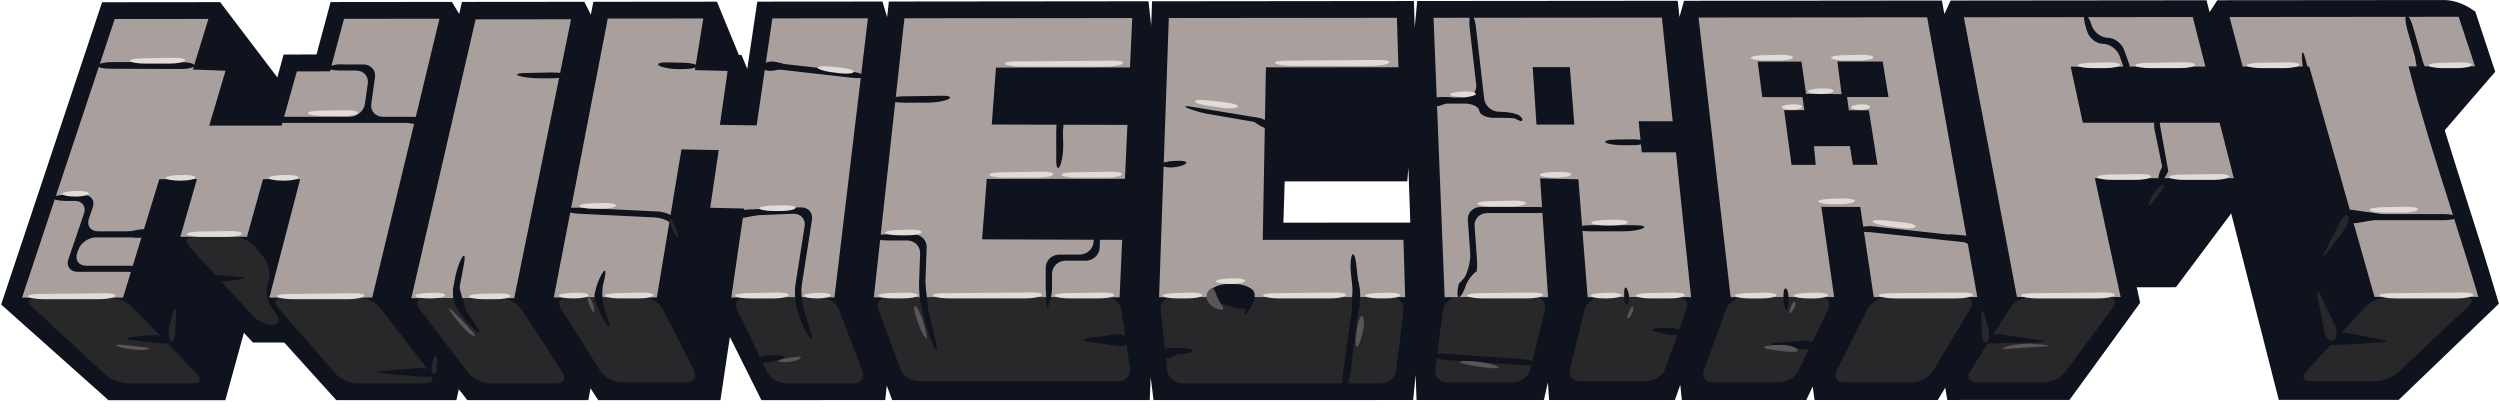 <svg width="175" height="29" viewBox="0 0 175 29" fill="none" xmlns="http://www.w3.org/2000/svg">
<g clip-path="url(#clip0_3215_76)">
<path d="M174.773 20.752L174.236 18.971L173.732 17.343C173.732 17.343 172.139 12.334 171.93 11.674C171.674 10.867 171.422 10.06 171.173 9.251L171.134 9.115L174.665 5.023L173.005 0.001L155.213 0.017L154.67 0.851L154.457 0.018L136.545 0.036L136.106 0.984L135.933 0.035L117.881 0.055L117.563 1.192L117.442 0.055L99.205 0.071L99.03 1.931L98.974 0.071L80.644 0.09L80.583 1.79L80.393 0.088L62.22 0.107L62.098 1.203L61.773 0.108L53.009 0.115L52.31 4.829L51.911 3.856L51.718 3.84L50.186 0.118L41.534 0.126L41.359 1.03L40.903 0.126L32.336 0.134L32.141 0.978L31.637 0.134L23.143 0.143L22.155 3.814L19.854 3.816L19.413 5.42L15.412 0.15L7.146 0.158L0.082 21.317L7.592 28.012H15.774L17.073 23.297L17.708 23.977H19.897L23.542 28.011L31.95 28.009L32.116 27.245L32.711 28.01L41.184 28.009L41.336 27.183L41.877 28.009L50.431 28.008L51.092 23.585L53.298 28.008L61.966 28.006L62.075 26.994L62.453 28.006L80.483 28.004L80.547 26.396L80.746 28.005L98.921 28.002L99.096 26.244L99.157 28.002L108.073 28L108.353 26.765L108.437 28L117.245 27.998L117.618 26.938L117.728 27.998H126.44L126.889 27.054L127.019 27.998H135.648L136.166 27.137L136.312 27.998L144.866 27.994L149.811 21.197L149.574 20.108L152.315 20.106L156.184 14.938L159.515 27.993L167.911 27.992L174.919 21.261L174.773 20.752ZM89.838 15.585L89.928 12.697L98.512 12.692L98.587 11.732L98.722 15.583L89.838 15.585V15.585Z" fill="#0E131E"/>
<path d="M15.789 4.949L14.647 8.79H19.715L20.78 4.997L23.097 4.995L24.084 1.317L30.763 1.31L26.055 20.828L18.854 20.83L21.012 12.542L18.412 12.539L17.287 16.577L12.623 16.578L13.786 12.537L11.151 12.544L8.611 20.833L1.542 20.837L8.032 1.332L14.588 1.326L13.501 4.868L15.789 4.949ZM39.974 1.349L35.994 20.873L28.791 20.876L33.295 1.355L39.974 1.349ZM49.715 14.541L50.312 10.505L47.703 10.458L45.978 20.822L38.766 20.823L42.544 1.299L49.23 1.293L48.645 4.908L50.934 4.964L50.391 8.74L52.965 8.775L54.064 1.287L60.754 1.282L58.41 20.818L51.19 20.821L52.094 14.598L49.715 14.541ZM78.553 16.79L78.371 20.812L61.169 20.817L63.31 1.279L79.257 1.264L79.099 4.723L69.718 4.731L69.423 8.717L78.918 8.742L78.747 12.518L69.073 12.524L68.747 16.754L78.553 16.79ZM172.108 1.176L173.253 4.644L168.596 4.647L168.626 4.755C168.818 5.513 169.026 6.285 169.25 7.073C169.476 7.863 169.713 8.667 169.959 9.481C170.209 10.298 170.462 11.127 170.726 11.956C170.989 12.79 171.256 13.63 171.523 14.468C171.684 14.978 171.846 15.492 172.01 16.012C172.177 16.534 172.344 17.059 172.508 17.587C172.675 18.117 172.839 18.649 173.003 19.182C173.166 19.715 173.329 20.248 173.484 20.781L166.215 20.784L161.646 4.655L156.986 4.659L156.067 1.191L172.108 1.176V1.176ZM155.374 8.593L156.366 12.473L146.641 12.478L148.442 20.789L141.187 20.791L137.472 1.209L153.494 1.193L154.377 4.66L144.946 4.668L145.797 8.589L155.374 8.593ZM127.495 14.477L128.391 20.796L121.143 20.798L118.899 1.227L134.902 1.211L138.412 20.794L131.162 20.796L130.218 14.486L127.495 14.477V14.477ZM132.194 6.791L131.787 4.305L128.618 4.309L128.91 6.587L126.423 6.568L126.102 4.31L123.036 4.314L123.359 6.798L126.173 6.797L126.303 7.71L124.888 7.712L125.405 11.54L127.103 11.539L126.976 10.237L129.493 10.227L129.703 11.536L131.424 11.535L130.821 7.724L129.418 7.717L129.296 6.792L132.194 6.791V6.791ZM114.924 10.664L117.316 10.663L118.375 20.798L111.135 20.802L110.489 12.551L107.808 12.487L108.365 20.802L101.125 20.806L100.348 1.245L116.333 1.23L117.09 8.488L114.704 8.486L114.924 10.664V10.664ZM110.203 8.722L109.889 4.698L107.287 4.699L107.555 8.724L110.203 8.722V8.722ZM88.614 4.715L97.888 4.708L97.784 1.246L81.817 1.263L81.135 20.81L98.361 20.806L98.242 16.786L88.392 16.79L88.614 4.715Z" fill="#A9A09D"/>
<path d="M2.487 20.836C1.968 20.836 1.849 21.12 2.224 21.466L7.348 26.202C7.722 26.547 8.454 26.832 8.974 26.832H13.484C14.004 26.832 14.138 26.532 13.784 26.165L9.256 21.498C8.903 21.133 8.187 20.833 7.667 20.833L2.487 20.836V20.836ZM19.799 20.831C19.279 20.831 19.126 21.146 19.46 21.529L23.46 26.132C23.793 26.517 24.491 26.831 25.011 26.831H29.741C30.26 26.831 30.432 26.502 30.122 26.099L26.619 21.56C26.308 21.157 25.63 20.828 25.11 20.828L19.799 20.831V20.831Z" fill="#282729"/>
<path d="M13.567 16.578C13.048 16.578 12.904 16.884 13.249 17.261L17.7 22.106C18.045 22.481 18.674 22.772 19.099 22.751C19.523 22.733 19.626 22.381 19.327 21.97L19.017 21.547C18.717 21.137 18.586 20.407 18.725 19.923L18.811 19.62C18.951 19.138 18.8 18.421 18.477 18.028L17.872 17.291C17.55 16.898 16.861 16.577 16.342 16.577H13.567V16.578ZM29.736 20.876C29.216 20.876 29.044 21.208 29.351 21.611L32.773 26.097C33.079 26.502 33.757 26.832 34.277 26.832H38.935C39.455 26.832 39.654 26.485 39.376 26.061L36.496 21.646C36.219 21.221 35.568 20.873 35.049 20.875L29.736 20.876V20.876ZM39.711 20.823C39.192 20.823 38.988 21.174 39.259 21.601L42.035 25.983C42.307 26.411 42.952 26.761 43.472 26.761H48.056C48.576 26.761 48.815 26.393 48.584 25.943L46.396 21.64C46.167 21.19 45.555 20.822 45.035 20.822L39.711 20.823V20.823ZM52.136 20.82C51.616 20.82 51.37 21.192 51.588 21.647L53.678 26.004C53.897 26.46 54.5 26.831 55.02 26.831H59.752C60.271 26.831 60.55 26.446 60.37 25.976L58.735 21.673C58.555 21.202 57.985 20.818 57.464 20.818L52.136 20.82ZM62.113 20.817C61.594 20.817 61.312 21.204 61.487 21.674L63.029 25.83C63.203 26.303 63.772 26.689 64.291 26.689H78.288C78.809 26.689 79.174 26.281 79.101 25.787L78.503 21.712C78.431 21.216 77.945 20.811 77.427 20.811L62.113 20.817V20.817ZM82.079 20.81C81.56 20.81 81.18 21.217 81.236 21.716L81.707 25.925C81.763 26.424 82.233 26.831 82.753 26.831H96.677C97.198 26.831 97.673 26.423 97.733 25.926L98.25 21.71C98.311 21.212 97.935 20.805 97.416 20.806L82.079 20.81V20.81ZM102.071 20.804C101.551 20.804 101.073 21.212 101.007 21.709L100.462 25.857C100.397 26.354 100.768 26.761 101.288 26.761H105.948C106.468 26.761 106.992 26.362 107.112 25.875L108.146 21.688C108.264 21.2 107.94 20.802 107.42 20.802L102.071 20.804V20.804ZM112.08 20.801C111.56 20.801 111.037 21.201 110.917 21.688L109.904 25.804C109.784 26.291 110.111 26.69 110.631 26.69H115.291C115.811 26.69 116.376 26.304 116.548 25.831L118.065 21.658C118.235 21.185 117.952 20.798 117.432 20.799L112.08 20.801V20.801ZM122.087 20.797C121.565 20.797 120.999 21.184 120.826 21.656L119.271 25.903C119.098 26.375 119.381 26.761 119.9 26.761H124.555C125.075 26.761 125.681 26.389 125.902 25.934L127.991 21.62C128.211 21.166 127.966 20.794 127.447 20.794L122.087 20.797V20.797ZM132.107 20.794C131.587 20.795 130.976 21.163 130.748 21.614L128.563 25.941C128.336 26.392 128.575 26.761 129.094 26.761H133.898C134.419 26.761 135.056 26.406 135.315 25.972L137.94 21.583C138.2 21.149 137.988 20.794 137.467 20.794H132.107V20.794ZM142.133 20.79C141.613 20.79 140.966 21.141 140.696 21.569L137.91 25.982C137.639 26.41 137.843 26.761 138.362 26.761H143.092C143.612 26.761 144.284 26.427 144.585 26.019L147.896 21.532C148.196 21.124 148.019 20.79 147.497 20.79L142.133 20.79V20.79ZM167.161 20.783C166.642 20.783 165.935 21.09 165.591 21.466L161.434 26.006C161.089 26.383 161.233 26.69 161.754 26.69H166.262C166.783 26.69 167.512 26.403 167.884 26.054L172.81 21.416C173.181 21.067 173.061 20.781 172.54 20.781L167.161 20.783V20.783Z" fill="#282729"/>
<path d="M6.839 4.577C6.791 4.704 7.176 4.809 7.695 4.81L12.649 4.83C13.169 4.832 13.599 4.724 13.607 4.591C13.614 4.456 13.194 4.346 12.675 4.346H7.872C7.352 4.346 6.887 4.45 6.839 4.577V4.577ZM6.496 14.504C6.657 14.028 6.365 13.638 5.846 13.638H4.636C4.116 13.638 3.692 13.734 3.692 13.85C3.692 13.967 4.116 14.064 4.636 14.064H5.235C5.754 14.064 6.047 14.453 5.884 14.929L4.783 18.162C4.622 18.639 4.914 19.028 5.434 19.028H9.145C9.666 19.028 10.09 18.932 10.09 18.815C10.09 18.698 9.666 18.603 9.145 18.603H6.044C5.524 18.603 5.231 18.213 5.394 17.736L5.482 17.482C5.644 17.005 6.203 16.616 6.722 16.616H9.586C10.107 16.616 10.532 16.52 10.532 16.404C10.532 16.286 10.107 16.191 9.586 16.191H6.866C6.347 16.191 6.055 15.803 6.217 15.325L6.496 14.504ZM26.25 5.414C26.32 4.918 25.951 4.511 25.433 4.511L23.997 4.513C23.477 4.514 23.015 4.61 22.968 4.726C22.922 4.841 23.31 4.937 23.83 4.937H24.929C25.448 4.937 25.817 5.343 25.746 5.839L25.545 7.273C25.475 7.77 24.992 8.176 24.474 8.176H19.935C19.415 8.176 18.99 8.272 18.99 8.388C18.99 8.505 19.415 8.601 19.935 8.601H28.857C29.377 8.601 29.801 8.505 29.801 8.388C29.801 8.272 29.377 8.176 28.857 8.176H26.806C26.287 8.176 25.918 7.769 25.989 7.273L26.25 5.414ZM32.483 18.443C32.577 17.949 32.517 17.757 32.35 18.013C32.183 18.268 31.968 18.881 31.872 19.374L31.732 20.097C31.636 20.589 31.796 21.331 32.088 21.747L32.326 22.084C32.618 22.499 33.084 23 33.362 23.199C33.64 23.398 33.631 23.22 33.342 22.804L32.545 21.654C32.256 21.237 32.095 20.494 32.189 20L32.483 18.443V18.443ZM39.585 5.268C39.585 5.152 39.161 5.063 38.642 5.073L36.779 5.108C36.26 5.119 36.05 5.206 36.312 5.303C36.575 5.401 37.216 5.481 37.735 5.481H38.641C39.161 5.481 39.585 5.385 39.585 5.268V5.268ZM42.323 19.476C42.436 18.986 42.379 18.802 42.198 19.066C42.018 19.331 41.801 19.833 41.716 20.181C41.631 20.531 41.699 21.165 41.868 21.59C42.036 22.017 42.328 22.556 42.515 22.789C42.703 23.021 42.724 22.823 42.56 22.347L42.32 21.652C42.156 21.176 42.113 20.386 42.225 19.898L42.323 19.476V19.476ZM40.542 14.536C40.022 14.511 39.593 14.585 39.585 14.702C39.58 14.819 40 14.935 40.519 14.961L45.8 15.219C46.318 15.243 46.879 15.467 47.044 15.715C47.21 15.961 47.428 16.113 47.53 16.05C47.632 15.987 47.554 15.69 47.354 15.392C47.155 15.094 46.565 14.829 46.049 14.804L40.542 14.536V14.536ZM46.132 4.591C46.334 4.726 46.924 4.837 47.444 4.837H47.846C48.365 4.837 48.791 4.741 48.791 4.623C48.791 4.508 48.365 4.401 47.846 4.39L46.709 4.367C46.19 4.354 45.93 4.456 46.132 4.591ZM52.437 14.664C51.919 14.685 51.497 14.799 51.502 14.915C51.507 15.032 51.936 15.11 52.454 15.089L55.522 14.963C56.041 14.942 56.403 15.33 56.325 15.826L55.683 19.916C55.604 20.41 55.663 21.209 55.814 21.689L55.947 22.118C56.098 22.597 56.397 23.231 56.615 23.527C56.833 23.822 56.888 23.671 56.739 23.191L56.265 21.659C56.117 21.178 56.058 20.38 56.135 19.885L56.84 15.378C56.918 14.883 56.557 14.494 56.037 14.516L52.437 14.664V14.664ZM53.489 4.488C53.468 4.603 53.87 4.766 54.383 4.85L59.612 5.442C60.127 5.504 60.549 5.458 60.549 5.341C60.549 5.223 60.127 5.076 59.612 5.014L54.458 4.431C53.944 4.346 53.508 4.373 53.489 4.488V4.488ZM64.866 17.315C64.871 17.197 64.851 17.079 64.807 16.968C64.763 16.858 64.697 16.757 64.612 16.672C64.526 16.587 64.424 16.52 64.311 16.474C64.198 16.428 64.077 16.405 63.954 16.405H62.084C61.565 16.405 61.139 16.502 61.139 16.618C61.139 16.735 61.565 16.831 62.084 16.831H63.497C63.619 16.831 63.741 16.854 63.854 16.9C63.967 16.946 64.069 17.014 64.154 17.099C64.239 17.183 64.305 17.284 64.349 17.395C64.393 17.505 64.413 17.623 64.409 17.741L64.333 19.845C64.315 20.346 64.406 21.152 64.534 21.637L64.883 22.952C65.013 23.438 65.255 24.072 65.423 24.361C65.59 24.652 65.633 24.489 65.518 24L64.953 21.597C64.839 21.108 64.759 20.299 64.776 19.798L64.866 17.315V17.315ZM62.243 6.972C62.243 7.088 62.668 7.185 63.188 7.185H64.974C65.494 7.185 66.134 7.073 66.397 6.937C66.66 6.8 66.449 6.695 65.93 6.702L63.187 6.745C62.668 6.752 62.243 6.855 62.243 6.972V6.972ZM74.402 9.158C74.389 8.656 74.279 8.246 74.156 8.246C74.036 8.246 73.937 8.656 73.937 9.158V11.237C73.937 11.738 74.051 11.907 74.194 11.616C74.335 11.323 74.439 10.674 74.427 10.173L74.402 9.158ZM76.552 16.912C76.541 17.156 76.433 17.386 76.251 17.555C76.069 17.724 75.827 17.82 75.574 17.822H74.145C73.625 17.822 73.199 18.232 73.199 18.734V20.104C73.199 20.605 73.298 21.015 73.421 21.015C73.543 21.015 73.642 20.605 73.642 20.104V19.159C73.642 18.659 74.067 18.249 74.588 18.249H76.002C76.522 18.249 76.961 17.84 76.978 17.338L76.993 16.897C77.012 16.396 76.927 15.983 76.805 15.978C76.684 15.974 76.569 16.381 76.552 16.881L76.552 16.912V16.912ZM94.644 17.861C94.543 18.047 94.505 18.607 94.56 19.106L94.654 19.964C94.708 20.463 94.693 21.276 94.623 21.773L94.001 26.114C93.931 26.609 93.994 27.009 94.142 27.003C94.291 26.997 94.466 26.584 94.53 26.087L95.083 21.781C95.146 21.283 95.153 20.468 95.097 19.971L94.928 18.428C94.872 17.93 94.745 17.674 94.644 17.861V17.861ZM81.366 24.561C81.366 24.678 81.79 24.774 82.31 24.774H82.555C83.074 24.774 83.499 24.679 83.499 24.561C83.499 24.445 83.074 24.349 82.555 24.349H82.31C81.79 24.349 81.366 24.445 81.366 24.561ZM83.058 7.538C83.301 7.655 83.914 7.841 84.421 7.951L88.061 8.578C88.539 8.777 88.968 8.852 89.016 8.744C89.065 8.637 88.701 8.42 88.208 8.262L83.545 7.496C83.034 7.401 82.815 7.421 83.058 7.538ZM82.983 11.475C83.185 11.338 82.926 11.241 82.407 11.259L82.237 11.265C81.716 11.283 81.292 11.394 81.292 11.511C81.292 11.627 81.59 11.723 81.953 11.723C82.318 11.723 82.78 11.611 82.983 11.475V11.475ZM103.547 7.75C103.578 8.023 104.028 8.247 104.55 8.247H104.962C105.481 8.247 105.971 8.269 106.048 8.294C106.127 8.321 106.42 8.521 106.523 8.461C106.627 8.402 106.55 8.234 106.355 8.09C106.159 7.946 105.551 7.826 105.032 7.824H104.944C104.424 7.823 103.952 7.414 103.894 6.918L103.315 1.895C103.256 1.396 103.11 1 102.99 1.014C102.871 1.027 102.817 1.445 102.875 1.942L103.335 5.924C103.393 6.422 103.012 6.829 102.494 6.829H100.995C100.475 6.829 100.051 6.924 100.051 7.04C100.051 7.157 100.476 7.252 100.995 7.252H102.543C103.063 7.252 103.514 7.477 103.547 7.75V7.75ZM102.915 17.744C102.95 18.244 102.767 19.008 102.508 19.442L102.113 19.871C101.992 20.359 101.99 20.777 102.108 20.802C102.228 20.826 102.455 20.456 102.612 19.978C102.612 19.978 102.673 19.77 102.865 19.508C103.054 19.244 103.266 19.028 103.33 19.028C103.394 19.028 103.42 18.619 103.385 18.12L103.221 15.823C103.211 15.707 103.226 15.589 103.266 15.479C103.306 15.368 103.37 15.267 103.452 15.181C103.535 15.096 103.636 15.028 103.747 14.982C103.859 14.936 103.979 14.914 104.101 14.915H107.64C108.16 14.915 108.584 14.819 108.584 14.702C108.584 14.586 108.159 14.489 107.64 14.489H103.628C103.109 14.489 102.711 14.898 102.747 15.398L102.915 17.744V17.744ZM110.347 15.979C110.347 16.096 110.772 16.192 111.292 16.192H113.668C114.189 16.192 114.795 16.096 115.018 15.979C115.243 15.862 115 15.765 114.481 15.765L111.291 15.766C110.773 15.766 110.347 15.863 110.347 15.979V15.979ZM112.388 9.973C112.52 10.078 113.053 10.164 113.572 10.164H114.258C114.778 10.164 115.203 10.068 115.203 9.952C115.203 9.834 114.778 9.744 114.258 9.751L113.095 9.768C112.573 9.775 112.257 9.867 112.388 9.973ZM100.271 24.916C100.26 25.032 100.678 25.157 101.196 25.193L106.448 25.558C106.965 25.594 107.397 25.528 107.407 25.411C107.415 25.295 106.999 25.17 106.479 25.134L101.23 24.77C100.712 24.734 100.28 24.799 100.271 24.916ZM130.931 15.827C130.411 15.833 129.987 15.933 129.988 16.05C129.988 16.166 130.414 16.258 130.934 16.254L137.356 16.941C137.872 16.99 138.331 16.94 138.372 16.83C138.415 16.722 138.026 16.59 137.51 16.539L130.931 15.827ZM150.953 7.963C150.839 8.001 150.768 8.443 150.793 8.944L151.38 11.797C151.157 12.25 151.063 12.663 151.173 12.716C151.282 12.768 151.556 12.442 151.782 11.99L151.209 8.802C151.182 8.301 151.068 7.924 150.953 7.963ZM147.544 2.644C147.079 2.644 146.579 2.262 146.43 1.797C146.282 1.331 146.067 0.978 145.95 1.013C145.835 1.047 145.865 1.467 146.017 1.946L146.098 2.199C146.25 2.679 146.756 3.07 147.224 3.07C147.691 3.07 148.212 3.457 148.379 3.932L148.598 4.546C148.767 5.02 148.999 5.377 149.112 5.339C149.227 5.302 149.182 4.882 149.014 4.409L148.693 3.506C148.525 3.032 148.008 2.644 147.544 2.644ZM164.99 14.986C164.471 14.986 164.047 15.081 164.047 15.199C164.047 15.317 164.472 15.413 164.99 15.413H171.046C171.567 15.413 171.99 15.317 171.99 15.199C171.99 15.081 171.566 14.986 171.046 14.986H164.99ZM169.562 4.985C169.678 4.954 169.665 4.533 169.526 4.05L168.919 1.907C168.785 1.423 168.576 1.052 168.457 1.084C168.343 1.114 168.357 1.535 168.494 2.018L169.101 4.161C169.239 4.644 169.446 5.015 169.562 4.985" fill="#0E131E"/>
<path d="M22.778 4.86H24.757C25.276 4.86 25.283 4.78 24.773 4.685L24.091 4.556C23.581 4.46 23.19 4.548 23.221 4.755L22.778 4.86V4.86ZM11.707 23.744C11.506 23.529 10.918 23.404 10.403 23.464L9.262 23.6C8.746 23.66 8.746 23.758 9.262 23.817L11.136 24.03C11.653 24.087 11.91 23.959 11.707 23.744V23.744ZM30.427 26.086C30.287 25.872 29.747 25.73 29.228 25.773L26.772 25.973C26.254 26.015 26.254 26.087 26.771 26.133L29.745 26.392C30.262 26.438 30.57 26.3 30.427 26.086V26.086ZM53.085 25.2C53.024 25.005 53.398 24.857 53.919 24.871L54.53 24.889C55.05 24.902 55.067 25.03 54.567 25.17L54.1 25.299C53.602 25.439 53.145 25.394 53.085 25.2V25.2ZM79.011 23.817C78.972 23.524 78.519 23.342 78.004 23.413L76.268 23.651C75.756 23.722 75.756 23.844 76.267 23.922L78.15 24.207C78.664 24.285 79.051 24.109 79.011 23.817ZM81.18 24.83C81.154 24.538 81.557 24.347 82.072 24.403L82.126 24.409C82.643 24.466 82.683 24.69 82.214 24.907L82.081 24.969C81.611 25.184 81.206 25.122 81.18 24.83V24.83ZM64.78 19.951C64.719 19.521 64.603 19.489 64.522 19.88C64.441 20.27 64.496 20.982 64.645 21.461L64.764 21.843C64.914 22.323 65.007 22.306 64.97 21.808L64.958 21.64C64.914 21.076 64.854 20.512 64.78 19.951V19.951ZM73.385 20.269C73.283 20.094 73.215 20.359 73.234 20.86L73.241 21.098C73.26 21.598 73.34 21.689 73.423 21.299C73.503 20.908 73.487 20.445 73.385 20.269ZM55.953 20.092C55.932 19.662 55.85 19.662 55.77 20.092C55.689 20.522 55.758 21.262 55.92 21.737L56.058 22.136C56.221 22.611 56.287 22.595 56.201 22.101L56.145 21.772C56.052 21.215 55.988 20.655 55.953 20.092V20.092ZM41.938 20.412C41.858 20.236 41.724 20.268 41.645 20.482C41.564 20.697 41.648 21.095 41.83 21.368C42.011 21.64 42.145 21.61 42.124 21.297C42.103 20.986 42.02 20.587 41.938 20.412V20.412ZM32.155 20.111C32.055 19.68 31.873 19.728 31.752 20.216V20.218C31.63 20.704 31.83 21.391 32.193 21.742C32.556 22.094 32.737 22.046 32.597 21.637C32.428 21.134 32.281 20.625 32.155 20.111V20.111ZM14.54 19.49C14.398 19.315 14.707 19.207 15.225 19.25L16.723 19.375C17.241 19.419 17.242 19.506 16.727 19.57L15.735 19.694C15.22 19.758 14.682 19.666 14.54 19.49ZM94.768 19.788C94.842 19.292 94.989 19.287 95.1 19.776L95.144 19.981C95.254 20.471 95.234 21.268 95.101 21.753L94.921 22.404C94.788 22.886 94.667 22.873 94.653 22.372L94.634 21.783C94.619 21.282 94.666 20.467 94.74 19.97L94.768 19.788V19.788ZM88.868 8.85C88.868 9.065 88.517 9.008 88.087 8.728L87.809 8.547C87.379 8.265 87.44 8.13 87.946 8.247L87.948 8.247C88.455 8.365 88.868 8.635 88.868 8.85V8.85ZM117.593 23.283C117.653 23.088 117.278 22.941 116.758 22.955L116.073 22.974C115.554 22.988 115.539 23.11 116.038 23.247L116.573 23.391C117.075 23.526 117.533 23.477 117.593 23.283V23.283ZM113.914 20.27C113.772 19.977 113.672 20.148 113.692 20.649L113.695 20.742C113.715 21.243 113.83 21.461 113.95 21.227C114.073 20.993 114.057 20.563 113.914 20.27V20.27ZM126.973 24.171C127.054 23.956 126.695 23.814 126.178 23.854L124.384 23.993C123.865 24.032 123.862 24.126 124.376 24.202L125.892 24.424C126.404 24.499 126.891 24.385 126.973 24.171V24.171ZM125.134 20.376C125.052 20.141 124.937 20.125 124.877 20.34C124.816 20.555 124.834 21.034 124.913 21.406C124.994 21.776 125.11 21.792 125.169 21.44C125.23 21.089 125.215 20.61 125.134 20.376ZM151.209 12.822C151.027 12.764 151.044 12.348 151.246 11.9C151.448 11.451 151.597 11.492 151.576 11.994L151.575 12.018C151.556 12.519 151.391 12.882 151.209 12.822ZM138.851 23.674C139.033 23.46 139.602 23.345 140.116 23.419L142.661 23.787C143.175 23.861 143.171 23.934 142.652 23.948L139.464 24.038C138.945 24.053 138.67 23.889 138.851 23.674V23.674ZM162.977 23.674C163.2 23.381 163.8 23.219 164.311 23.315L166.649 23.75C167.158 23.845 167.151 23.945 166.633 23.976L163.517 24.152C162.996 24.183 162.755 23.967 162.977 23.674V23.674ZM163.935 15.162C163.834 14.831 164.17 14.62 164.684 14.694L166.787 14.993C167.301 15.067 167.303 15.201 166.791 15.291L165.05 15.6C164.539 15.691 164.038 15.494 163.935 15.162V15.162ZM161.469 5.304C161.308 5.167 161.159 4.645 161.141 4.145L161.137 4.05C161.12 3.549 161.212 3.537 161.345 4.021L161.522 4.671C161.655 5.155 161.631 5.441 161.469 5.304ZM138.08 17.185L136.751 16.672C136.268 16.485 136.296 16.372 136.813 16.418L138.226 16.546L138.08 17.185ZM87.582 21.297C87.681 21.025 87.681 20.594 87.582 20.34C87.482 20.087 86.974 19.881 86.454 19.881H85.914C85.394 19.881 84.821 20.119 84.639 20.413C84.457 20.705 84.717 21.057 85.217 21.194L86.492 21.545C86.992 21.681 87.482 21.57 87.582 21.297" fill="#0E131E"/>
<path d="M86.699 20.588C86.353 20.238 86.371 19.95 86.736 19.95C87.1 19.95 87.547 20.125 87.729 20.34C87.91 20.555 87.834 21.078 87.558 21.503L87.456 21.661C87.179 22.085 87.038 22.162 87.138 21.83C87.242 21.497 87.043 20.94 86.699 20.588V20.588ZM53.414 4.629C53.455 4.357 53.899 4.232 54.403 4.355L54.629 4.409C55.134 4.532 55.132 4.724 54.626 4.838L54.261 4.92C53.755 5.034 53.373 4.904 53.414 4.629V4.629ZM29.618 8.495C29.516 8.67 29.022 8.717 28.516 8.6L28.219 8.531C27.715 8.414 27.724 8.294 28.245 8.264L28.857 8.229C29.376 8.2 29.72 8.319 29.618 8.495V8.495ZM10.456 16.333C10.538 16.098 10.186 15.985 9.677 16.081L8.886 16.23C8.376 16.326 8.378 16.468 8.891 16.545L9.376 16.619C9.888 16.696 10.375 16.568 10.456 16.333Z" fill="#0E131E"/>
<path d="M11.928 23.817C11.766 23.642 11.753 23.103 11.9 22.624L12.103 21.959C12.249 21.478 12.348 21.494 12.324 21.994L12.265 23.224C12.241 23.727 12.09 23.991 11.928 23.817V23.817ZM30.317 26.157C30.155 26.059 30.155 25.629 30.317 25.199C30.48 24.77 30.612 24.829 30.612 25.331V25.423C30.612 25.924 30.48 26.254 30.317 26.157ZM46.905 15.483C46.885 15.17 47.023 15.296 47.214 15.763L47.33 16.053C47.522 16.519 47.512 16.709 47.309 16.476C47.107 16.241 46.925 15.794 46.905 15.483V15.483ZM139.073 23.958C139.255 23.821 139.287 23.316 139.144 22.834L138.927 22.102C138.784 21.621 138.677 21.637 138.691 22.137L138.721 23.296C138.732 23.797 138.891 24.095 139.073 23.958ZM163.347 23.816C163.61 23.678 163.648 23.195 163.429 22.741L162.455 20.707C162.237 20.25 162.137 20.281 162.232 20.775L162.696 23.168C162.791 23.662 163.084 23.953 163.347 23.816V23.816ZM164.376 15.127C164.275 14.932 164.004 15.14 163.775 15.59L162.77 17.572C162.54 18.022 162.604 18.059 162.911 17.655L164.002 16.216C164.31 15.813 164.478 15.324 164.376 15.127Z" fill="#282729"/>
<path d="M148.597 5.41L148.637 4.265C148.654 3.763 148.776 3.751 148.907 4.235L149.258 5.552" fill="#0E131E"/>
<path d="M8.435 24.312C7.97 24.176 8.003 24.096 8.508 24.136C9.061 24.18 9.613 24.239 10.163 24.313C10.566 24.371 10.534 24.452 10.089 24.489C9.644 24.529 8.9 24.449 8.435 24.312V24.312ZM31.721 21.801C31.354 21.447 31.301 21.49 31.602 21.897L31.975 22.401C32.277 22.809 32.756 23.285 33.04 23.462C33.323 23.637 33.307 23.494 33.004 23.142C32.613 22.701 32.206 22.273 31.783 21.86L31.721 21.801V21.801ZM41.204 20.802C41.081 20.802 41.148 21.136 41.351 21.547C41.553 21.957 41.652 21.957 41.572 21.547C41.49 21.136 41.325 20.802 41.204 20.802ZM54.741 25.342C54.336 25.302 54.424 25.198 54.935 25.107L55.499 25.009C56.011 24.919 56.215 24.974 55.951 25.13C55.691 25.285 55.145 25.38 54.741 25.342V25.342ZM64.191 21.547C64.008 21.293 63.942 21.452 64.043 21.901C64.144 22.349 64.409 23.036 64.632 23.426C64.853 23.817 64.939 23.736 64.822 23.249L64.737 22.896C64.618 22.407 64.373 21.799 64.191 21.547V21.547ZM95.454 22.326C95.393 22.033 95.242 22.081 95.122 22.432C95.001 22.783 94.901 23.452 94.901 23.922C94.901 24.389 95.036 24.384 95.201 23.909L95.266 23.722C95.429 23.247 95.514 22.619 95.454 22.326V22.326ZM85.037 20.373C84.934 20.074 84.699 20.125 84.514 20.486C84.33 20.846 84.563 21.321 85.029 21.54L85.052 21.55C85.517 21.768 85.749 21.716 85.562 21.431C85.377 21.149 85.139 20.672 85.037 20.373V20.373ZM102.513 25.483C102.049 25.366 102.093 25.27 102.612 25.27H102.783C103.302 25.27 104.108 25.398 104.574 25.554C105.039 25.71 104.997 25.809 104.477 25.773L104.303 25.761C103.785 25.725 102.98 25.6 102.513 25.483ZM114.32 21.547C114.282 21.371 114.131 21.531 113.989 21.901C113.846 22.271 113.88 22.415 114.063 22.22C114.244 22.025 114.362 21.721 114.32 21.547V21.547ZM125.677 21.159C125.637 20.985 125.487 21.144 125.346 21.515C125.204 21.885 125.238 22.03 125.42 21.834C125.602 21.638 125.719 21.335 125.677 21.159ZM123.855 24.449C123.344 24.355 123.351 24.238 123.867 24.189L124.267 24.152C124.784 24.104 125.422 24.192 125.687 24.349C125.949 24.504 125.867 24.633 125.503 24.633C125.138 24.633 124.423 24.555 123.912 24.46L123.855 24.449ZM140.545 24.42C140.079 24.458 140.079 24.379 140.545 24.242C141.01 24.105 141.815 24.028 142.331 24.071L143.024 24.129C143.54 24.171 143.54 24.231 143.021 24.259L142.332 24.296C141.815 24.326 141.009 24.381 140.545 24.42Z" fill="#595558"/>
<path d="M151.318 12.964C151.076 13.063 150.714 13.52 150.514 13.983L150.504 14.002C150.305 14.465 150.398 14.517 150.711 14.118L151.186 13.513C151.503 13.113 151.562 12.866 151.318 12.964" fill="#282729"/>
<path d="M169.599 5.198C169.376 5.198 169.153 4.789 169.102 4.291L169.064 3.906C169.014 3.406 169.149 3.372 169.363 3.828L169.617 4.367C169.829 4.824 169.822 5.198 169.599 5.198ZM100.087 7.218C100.068 6.965 100.476 6.771 100.995 6.788L101.311 6.798C101.831 6.815 101.862 6.985 101.383 7.177L100.996 7.329C100.516 7.522 100.107 7.471 100.087 7.218V7.218ZM74.231 8.14C74.027 8.043 73.916 8.369 73.984 8.866L74.035 9.26C74.103 9.756 74.252 9.764 74.371 9.275L74.386 9.206C74.504 8.718 74.433 8.239 74.231 8.14V8.14ZM51.095 15.057C51.035 14.862 51.41 14.703 51.93 14.703H53.941C54.46 14.703 54.468 14.783 53.959 14.88L52.133 15.232C51.624 15.33 51.155 15.252 51.095 15.057V15.057ZM10.034 18.957C10.065 18.811 9.664 18.69 9.144 18.69H8.661C8.14 18.69 8.129 18.788 8.633 18.907L9.061 19.008C9.565 19.127 10.002 19.103 10.034 18.957" fill="#0E131E"/>
<path d="M2.72 20.579C2.2 20.585 1.858 20.669 1.961 20.766C2.063 20.864 2.571 20.944 3.09 20.944H6.939C7.458 20.944 7.966 20.848 8.068 20.731C8.169 20.613 7.825 20.523 7.306 20.529L2.72 20.579V20.579ZM20.155 20.579C19.634 20.585 19.292 20.669 19.394 20.766C19.495 20.864 20.002 20.944 20.521 20.944H24.371C24.89 20.944 25.398 20.848 25.5 20.731C25.602 20.613 25.258 20.523 24.739 20.529L20.155 20.579V20.579ZM29.957 20.505C29.438 20.521 29.041 20.615 29.073 20.713C29.108 20.811 29.561 20.89 30.081 20.89H30.147C30.667 20.89 31.12 20.794 31.156 20.677C31.19 20.559 30.793 20.478 30.274 20.494L29.957 20.505V20.505ZM12.468 12.259C11.948 12.276 11.552 12.37 11.586 12.467C11.622 12.565 12.075 12.646 12.594 12.646H12.659C13.179 12.646 13.631 12.55 13.668 12.433C13.702 12.315 13.305 12.232 12.786 12.249L12.468 12.259V12.259ZM19.695 12.259C19.176 12.276 18.78 12.37 18.813 12.467C18.85 12.565 19.302 12.646 19.82 12.646H19.886C20.406 12.646 20.859 12.55 20.894 12.433C20.929 12.315 20.531 12.232 20.012 12.249L19.695 12.259V12.259ZM5.239 13.373C4.721 13.391 4.322 13.486 4.353 13.585C4.383 13.682 4.806 13.761 5.289 13.761C5.773 13.761 6.194 13.665 6.225 13.549C6.256 13.432 5.857 13.351 5.338 13.37L5.239 13.373ZM13.902 16.21C13.382 16.219 13.01 16.306 13.074 16.404C13.139 16.502 13.617 16.581 14.135 16.581H15.863C16.383 16.581 16.86 16.486 16.924 16.369C16.988 16.252 16.616 16.164 16.096 16.173L13.902 16.21V16.21ZM9.93 4.082C9.41 4.091 9.038 4.178 9.103 4.275C9.166 4.372 9.644 4.452 10.162 4.452H11.892C12.412 4.452 12.89 4.356 12.953 4.239C13.016 4.122 12.643 4.033 12.124 4.042L9.93 4.082V4.082ZM39.996 20.505C39.478 20.521 39.08 20.615 39.115 20.713C39.151 20.811 39.603 20.89 40.122 20.89H40.187C40.706 20.89 41.16 20.794 41.196 20.677C41.23 20.559 40.834 20.478 40.313 20.494L39.996 20.505V20.505ZM57.153 20.503C56.633 20.52 56.233 20.615 56.266 20.713C56.297 20.812 56.718 20.891 57.202 20.891C57.687 20.891 58.108 20.795 58.138 20.677C58.169 20.561 57.768 20.48 57.252 20.498L57.153 20.503V20.503ZM43.197 20.518C42.677 20.53 42.297 20.616 42.353 20.714C42.409 20.812 42.88 20.89 43.399 20.89H44.69C45.21 20.89 45.68 20.794 45.736 20.678C45.791 20.561 45.412 20.472 44.892 20.483L43.197 20.518ZM52.299 20.519C51.779 20.529 51.406 20.616 51.468 20.714C51.531 20.812 52.007 20.891 52.526 20.891H54.154C54.674 20.891 55.15 20.795 55.213 20.678C55.275 20.561 54.901 20.472 54.382 20.482L52.299 20.519ZM62.341 20.513C61.822 20.526 61.434 20.616 61.478 20.713C61.524 20.812 61.986 20.89 62.505 20.89H63.209C63.728 20.89 64.191 20.794 64.237 20.677C64.283 20.56 63.896 20.474 63.375 20.487L62.341 20.513ZM82.255 20.513C81.735 20.526 81.347 20.616 81.394 20.713C81.441 20.812 81.903 20.89 82.423 20.89H83.123C83.642 20.89 84.106 20.794 84.153 20.677C84.199 20.56 83.812 20.474 83.292 20.487L82.255 20.513V20.513ZM96.433 20.51C95.913 20.523 95.521 20.616 95.562 20.713C95.603 20.811 96.06 20.89 96.582 20.89H96.99C97.509 20.89 97.968 20.794 98.009 20.677C98.051 20.56 97.659 20.476 97.139 20.49L96.433 20.51ZM103.496 20.524C102.976 20.531 102.622 20.616 102.709 20.713C102.796 20.812 103.293 20.89 103.812 20.89H106.898C107.417 20.89 107.913 20.794 108.002 20.677C108.09 20.56 107.737 20.469 107.216 20.476L103.496 20.524V20.524ZM112.212 20.507C111.692 20.522 111.298 20.616 111.334 20.714C111.37 20.811 111.825 20.891 112.342 20.891H112.49C113.01 20.891 113.464 20.795 113.5 20.678C113.536 20.561 113.142 20.478 112.62 20.493L112.212 20.507ZM115.358 20.518C114.836 20.53 114.459 20.616 114.515 20.714C114.571 20.812 115.043 20.89 115.562 20.89H116.885C117.404 20.89 117.876 20.794 117.934 20.678C117.988 20.561 117.61 20.472 117.09 20.483L115.358 20.518V20.518ZM122.307 20.514C121.787 20.526 121.402 20.616 121.45 20.713C121.499 20.812 121.964 20.891 122.483 20.891H123.314C123.833 20.891 124.298 20.795 124.346 20.678C124.394 20.561 124.009 20.474 123.489 20.486L122.307 20.514V20.514ZM126.446 20.51C125.925 20.524 125.533 20.616 125.572 20.714C125.611 20.812 126.069 20.891 126.59 20.891H126.934C127.453 20.891 127.911 20.795 127.949 20.678C127.988 20.561 127.595 20.477 127.076 20.491L126.446 20.51ZM132.295 20.526C131.775 20.532 131.437 20.616 131.546 20.713C131.654 20.812 132.167 20.891 132.686 20.891H136.944C137.464 20.891 137.977 20.795 138.085 20.677C138.193 20.561 137.856 20.469 137.338 20.474L132.295 20.526ZM142.223 20.526C141.703 20.532 141.366 20.616 141.475 20.713C141.582 20.812 142.096 20.891 142.616 20.891H146.873C147.393 20.891 147.907 20.795 148.015 20.677C148.125 20.561 147.788 20.469 147.269 20.474L142.223 20.526V20.526ZM167.325 20.526C166.806 20.532 166.469 20.616 166.58 20.713C166.687 20.812 167.2 20.891 167.722 20.891H171.974C172.494 20.891 173.008 20.795 173.116 20.677C173.225 20.561 172.888 20.469 172.37 20.474L167.325 20.526V20.526ZM158.112 4.399C157.592 4.409 157.217 4.495 157.278 4.593C157.338 4.691 157.814 4.77 158.334 4.77H159.899C160.419 4.77 160.895 4.674 160.956 4.557C161.016 4.44 160.641 4.352 160.121 4.361L158.112 4.399ZM150.276 4.401C149.758 4.41 149.391 4.495 149.46 4.593C149.531 4.691 150.013 4.77 150.534 4.77H152.586C153.107 4.77 153.588 4.674 153.658 4.558C153.727 4.44 153.36 4.352 152.84 4.359L150.276 4.401V4.401ZM146.303 4.394C145.784 4.406 145.399 4.496 145.449 4.593C145.496 4.691 145.96 4.77 146.482 4.77H147.364C147.884 4.77 148.348 4.674 148.398 4.557C148.447 4.44 148.064 4.354 147.542 4.366L146.303 4.394ZM147.63 12.221C147.11 12.23 146.738 12.317 146.801 12.415C146.862 12.512 147.339 12.591 147.858 12.591H149.521C150.04 12.591 150.516 12.495 150.579 12.379C150.643 12.262 150.269 12.174 149.748 12.182L147.63 12.221V12.221ZM123.412 3.864C122.891 3.876 122.506 3.965 122.556 4.063C122.604 4.16 123.068 4.239 123.589 4.239H124.47C124.99 4.239 125.454 4.144 125.503 4.027C125.551 3.91 125.166 3.824 124.646 3.837L123.412 3.864ZM129.037 3.864C128.517 3.876 128.132 3.965 128.181 4.063C128.229 4.16 128.696 4.239 129.214 4.239H130.099C130.618 4.239 131.082 4.144 131.132 4.027C131.179 3.91 130.795 3.824 130.274 3.837L129.037 3.864ZM125.435 7.307C125.015 7.325 124.692 7.422 124.717 7.52C124.741 7.618 125.066 7.699 125.437 7.699C125.808 7.699 126.132 7.602 126.155 7.485C126.178 7.369 125.854 7.289 125.435 7.307V7.307ZM127.439 6.19C126.919 6.21 126.52 6.306 126.548 6.403C126.578 6.501 126.984 6.582 127.451 6.582C127.918 6.582 128.323 6.485 128.352 6.368C128.382 6.25 127.98 6.17 127.461 6.19L127.439 6.19V6.19ZM102.391 6.403C101.872 6.422 101.471 6.517 101.5 6.616C101.529 6.714 101.935 6.794 102.402 6.794C102.87 6.794 103.275 6.698 103.308 6.581C103.339 6.463 102.937 6.383 102.419 6.402L102.391 6.403ZM108.681 12.048C108.159 12.063 107.763 12.156 107.802 12.255C107.838 12.352 108.294 12.432 108.813 12.432H108.975C109.495 12.432 109.95 12.337 109.985 12.22C110.021 12.102 109.627 12.02 109.107 12.034L108.681 12.048ZM104.267 14.081C103.748 14.092 103.368 14.179 103.425 14.276C103.481 14.374 103.951 14.453 104.472 14.453H105.761C106.28 14.453 106.751 14.357 106.807 14.24C106.863 14.122 106.483 14.035 105.965 14.046L104.267 14.081ZM166.716 14.506C166.197 14.518 165.819 14.604 165.876 14.703C165.932 14.8 166.404 14.879 166.923 14.879H168.21C168.73 14.879 169.201 14.783 169.258 14.666C169.314 14.549 168.935 14.462 168.417 14.472L166.716 14.506V14.506ZM62.839 16.096C62.319 16.11 61.928 16.202 61.969 16.299C62.012 16.395 62.471 16.474 62.99 16.474H63.496C64.015 16.474 64.476 16.379 64.519 16.262C64.561 16.145 64.172 16.061 63.651 16.074L62.839 16.096V16.096ZM54.009 14.393C53.49 14.406 53.1 14.499 53.142 14.595C53.184 14.692 53.642 14.772 54.161 14.772H54.668C55.189 14.772 55.649 14.676 55.692 14.56C55.734 14.443 55.344 14.358 54.824 14.372L54.009 14.393ZM41.429 14.233C40.909 14.246 40.52 14.338 40.562 14.436C40.606 14.534 41.066 14.613 41.585 14.613H42.091C42.61 14.613 43.071 14.517 43.113 14.399C43.156 14.282 42.765 14.197 42.245 14.211L41.429 14.233ZM22.399 7.744C21.88 7.754 21.502 7.839 21.559 7.937C21.617 8.035 22.088 8.116 22.609 8.118L23.994 8.123C24.514 8.126 24.987 8.031 25.044 7.914C25.103 7.796 24.726 7.708 24.206 7.715L22.399 7.744V7.744ZM58.119 4.66C57.603 4.605 57.202 4.645 57.23 4.747C57.258 4.85 57.703 4.989 58.218 5.056L58.721 5.121C59.236 5.189 59.705 5.154 59.762 5.044C59.82 4.934 59.446 4.799 58.929 4.745L58.119 4.66ZM112.267 15.403C111.747 15.416 111.356 15.508 111.399 15.605C111.441 15.702 111.902 15.781 112.42 15.781H112.926C113.445 15.781 113.905 15.686 113.948 15.569C113.989 15.452 113.6 15.368 113.079 15.381L112.267 15.403V15.403ZM128.155 13.915C127.636 13.928 127.245 14.019 127.288 14.117C127.331 14.214 127.791 14.293 128.31 14.293H128.816C129.337 14.293 129.795 14.197 129.838 14.08C129.879 13.962 129.49 13.88 128.971 13.892L128.155 13.915V13.915ZM89.976 4.248C89.457 4.253 89.139 4.337 89.273 4.435C89.406 4.532 89.939 4.612 90.458 4.612H96.053C96.572 4.612 97.104 4.517 97.237 4.399C97.368 4.282 97.052 4.189 96.532 4.194L89.976 4.248V4.248ZM71.056 4.302C70.537 4.307 70.223 4.39 70.36 4.487C70.497 4.586 71.035 4.664 71.554 4.664H77.388C77.907 4.664 78.444 4.569 78.581 4.451C78.718 4.334 78.403 4.242 77.884 4.247L71.056 4.302V4.302ZM70.064 12.062C69.544 12.07 69.18 12.156 69.254 12.254C69.327 12.352 69.813 12.433 70.333 12.433H72.65C73.168 12.433 73.654 12.337 73.728 12.22C73.801 12.103 73.436 12.014 72.917 12.021L70.064 12.062V12.062ZM75.137 12.062C74.618 12.069 74.25 12.156 74.32 12.254C74.391 12.352 74.873 12.433 75.392 12.433H77.463C77.982 12.433 78.465 12.338 78.535 12.221C78.606 12.103 78.237 12.013 77.718 12.022L75.137 12.062V12.062ZM86.008 19.493C85.488 19.51 85.091 19.605 85.124 19.702C85.158 19.799 85.61 19.88 86.13 19.88H86.145C86.665 19.88 87.117 19.784 87.152 19.666C87.188 19.549 86.79 19.468 86.271 19.484L86.008 19.493V19.493ZM84.514 7.023C83.998 6.965 83.604 7.005 83.64 7.106C83.676 7.212 84.126 7.352 84.641 7.42L85.59 7.548C86.105 7.615 86.58 7.583 86.647 7.473C86.713 7.363 86.346 7.227 85.829 7.169L84.514 7.023V7.023ZM131.956 15.43C131.44 15.372 131.047 15.409 131.085 15.512C131.118 15.616 131.572 15.756 132.086 15.825L133.032 15.952C133.548 16.02 134.022 15.987 134.089 15.878C134.155 15.769 133.787 15.632 133.272 15.575L131.956 15.43V15.43ZM130.238 7.307C129.849 7.325 129.548 7.422 129.57 7.52C129.592 7.618 129.892 7.699 130.236 7.699C130.582 7.699 130.882 7.602 130.904 7.485C130.926 7.369 130.627 7.289 130.238 7.307V7.307ZM152.65 12.222C152.131 12.231 151.762 12.316 151.831 12.414C151.902 12.512 152.383 12.592 152.903 12.592H154.959C155.477 12.592 155.961 12.495 156.03 12.379C156.098 12.262 155.73 12.174 155.21 12.181L152.65 12.222V12.222ZM170.854 4.395C170.335 4.406 169.95 4.496 170.001 4.593C170.051 4.691 170.518 4.77 171.037 4.77H171.981C172.503 4.77 172.969 4.675 173.018 4.557C173.069 4.44 172.686 4.355 172.165 4.365L170.854 4.395ZM89.207 20.525C88.688 20.532 88.341 20.616 88.435 20.714C88.532 20.812 89.035 20.89 89.554 20.89H93.094C93.613 20.89 94.116 20.795 94.212 20.678C94.308 20.561 93.961 20.47 93.442 20.477L89.207 20.525V20.525ZM66.037 20.527C65.517 20.532 65.195 20.615 65.32 20.713C65.446 20.811 65.973 20.89 66.493 20.89H71.742C72.262 20.89 72.791 20.794 72.917 20.676C73.043 20.559 72.72 20.467 72.2 20.472L66.037 20.527ZM74.643 20.521C74.125 20.53 73.756 20.616 73.825 20.714C73.894 20.812 74.375 20.89 74.894 20.89H76.916C77.435 20.89 77.916 20.794 77.986 20.677C78.054 20.561 77.685 20.472 77.166 20.479L74.643 20.521ZM33.692 20.568C33.173 20.58 32.785 20.669 32.834 20.767C32.882 20.865 33.345 20.944 33.866 20.944H34.716C35.235 20.944 35.699 20.848 35.747 20.731C35.796 20.613 35.411 20.529 34.892 20.54L33.692 20.568V20.568Z" fill="#E1DCD7"/>
</g>
<defs>
<clipPath id="clip0_3215_76">
<rect width="175" height="28.012" rx="4" fill="white"/>
</clipPath>
</defs>
</svg>
